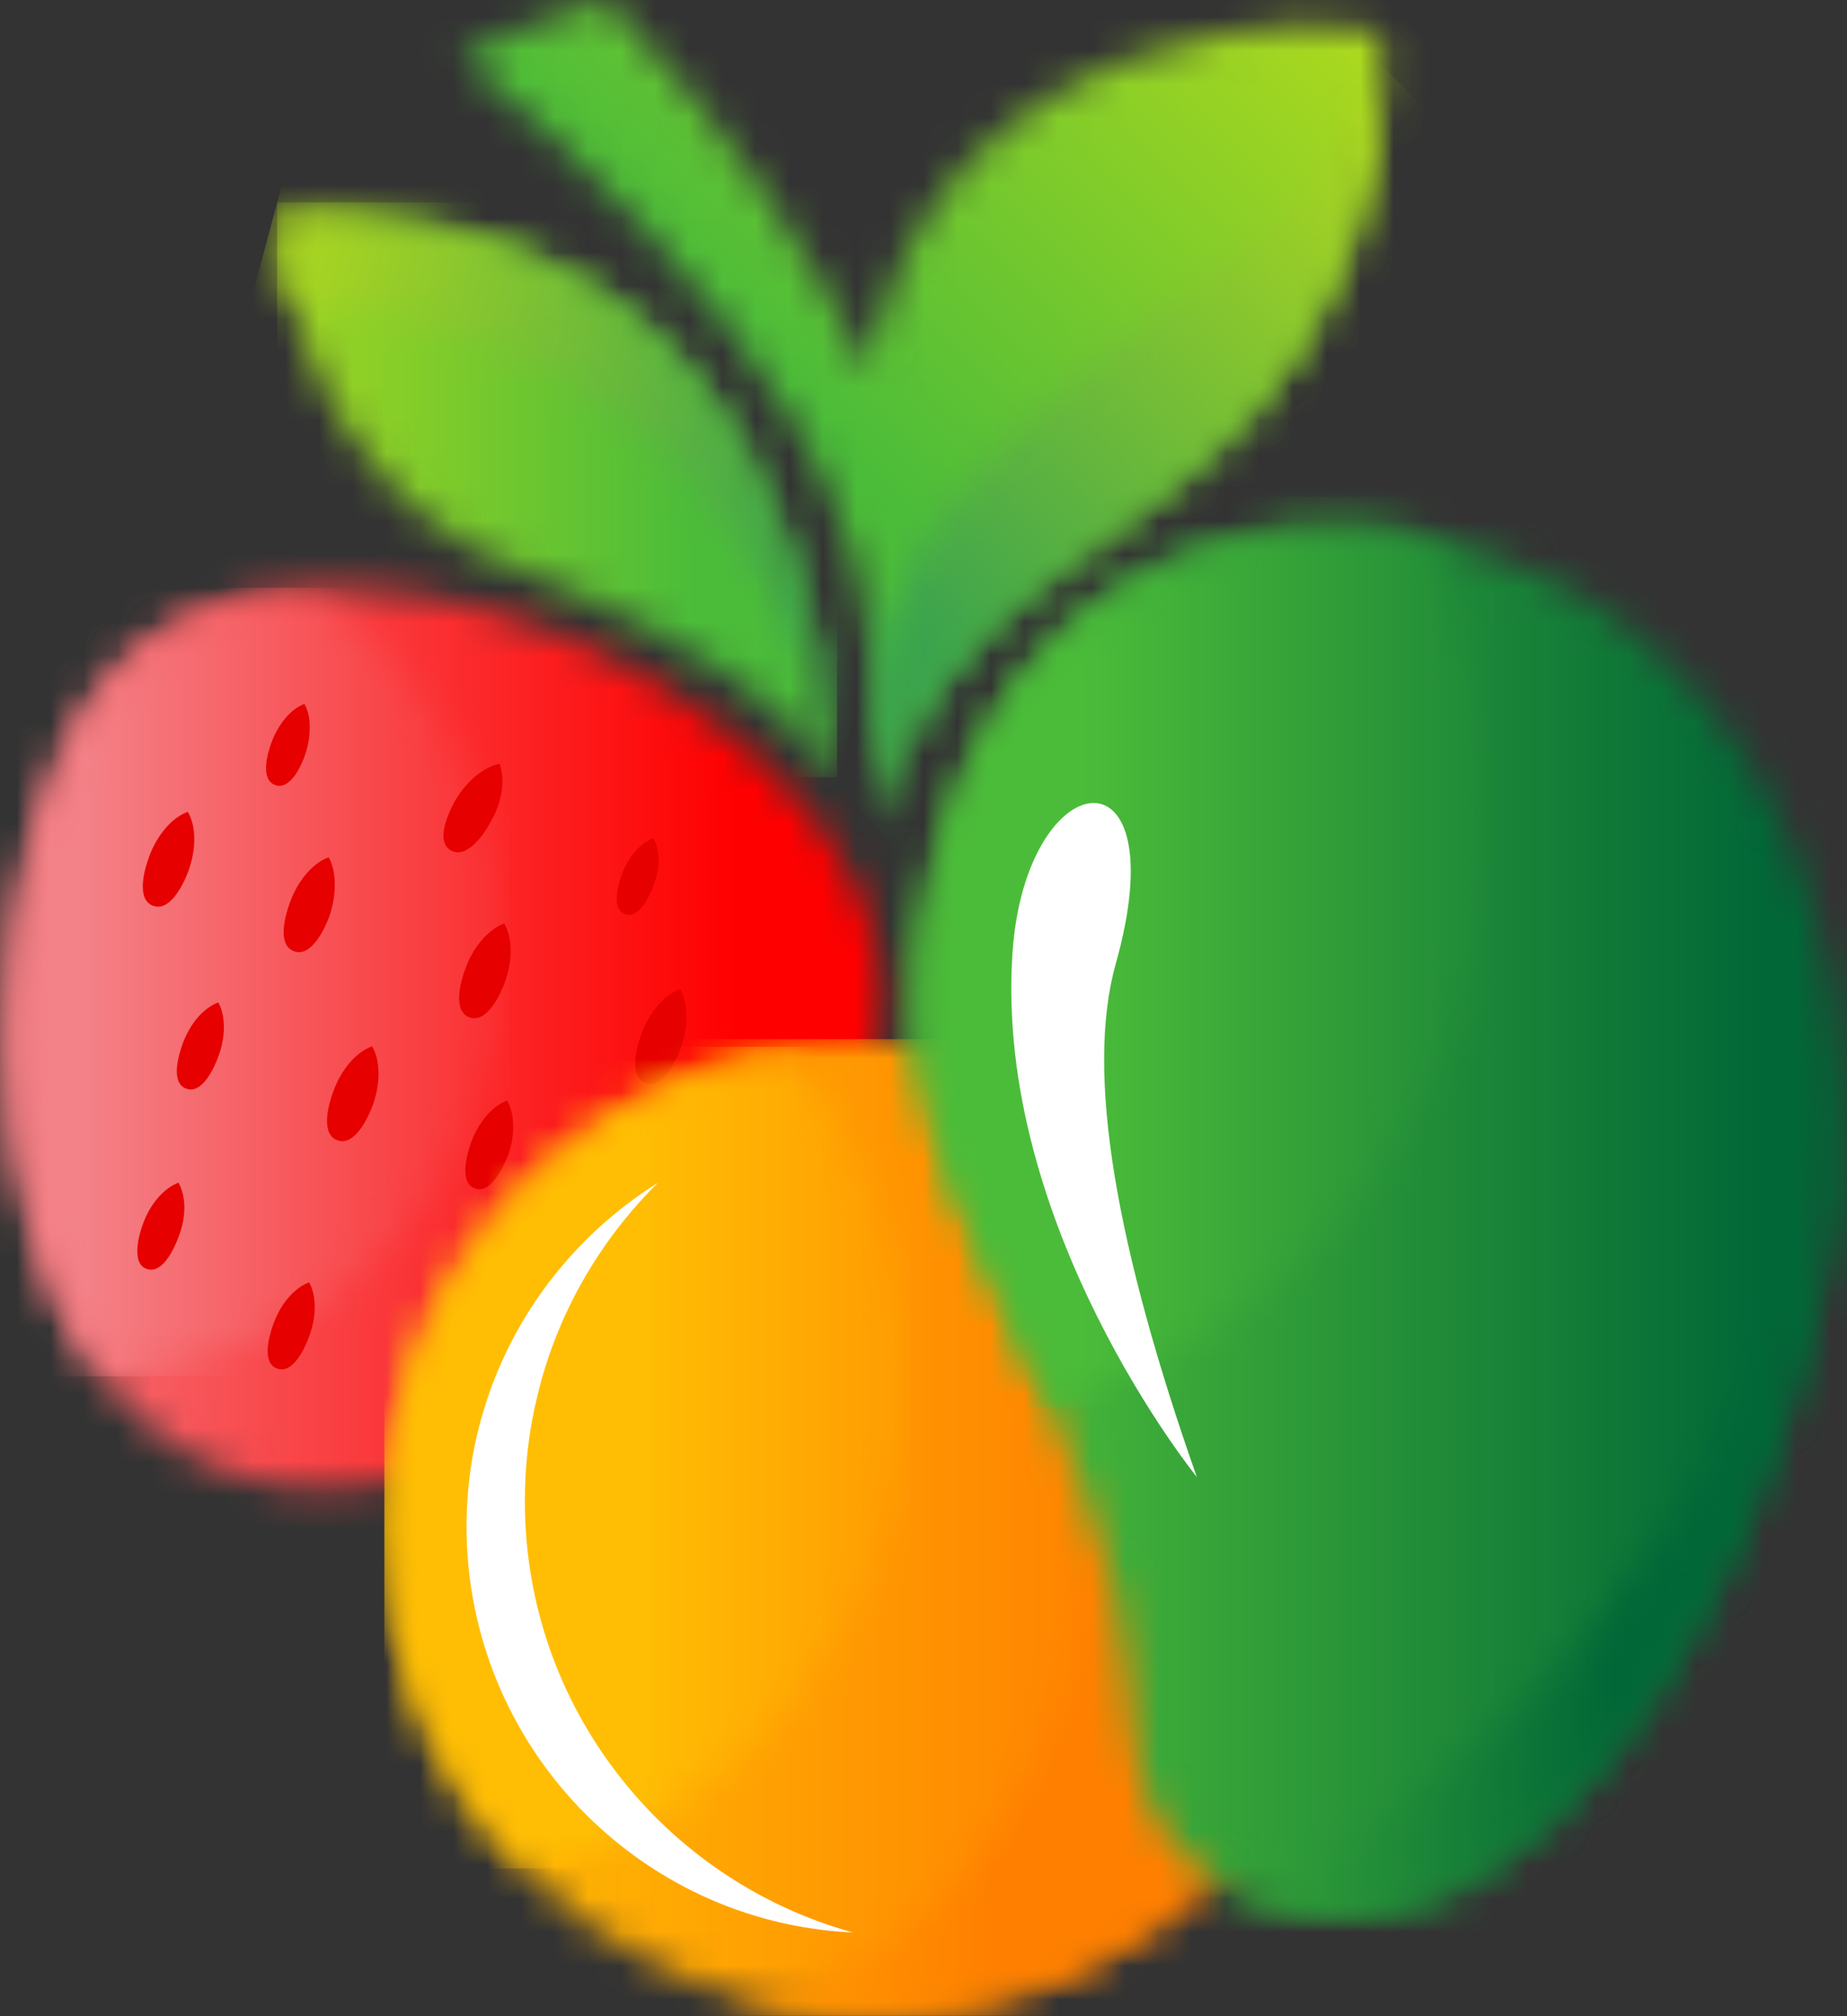 <svg width="55" height="60" viewBox="0 0 55 60" fill="none" xmlns="http://www.w3.org/2000/svg">
<rect x="0" y="0" width="55" height="60" fill="#333333" stroke="none"/>
<mask id="mask0_2_237" style="mask-type:luminance" maskUnits="userSpaceOnUse" x="0" y="17" width="27" height="28">
<path d="M17.857 19.396C14.123 17.598 5.409 15.108 1.981 22.208C-0.862 28.094 -0.677 40.267 6.069 43.525C12.494 46.629 22.222 39.882 25.311 33.458C28.8 26.265 21.607 21.209 17.857 19.396Z" fill="white"/>
</mask>
<g mask="url(#mask0_2_237)">
<path d="M28.8 15.107H-0.862V46.629H28.8V15.107Z" fill="url(#paint0_linear_2_237)"/>
</g>
<mask id="mask1_2_237" style="mask-type:luminance" maskUnits="userSpaceOnUse" x="0" y="17" width="16" height="24">
<path d="M9.066 17.49C6.254 17.705 3.564 18.934 1.981 22.193C-0.355 27.018 -0.647 36.055 3.026 40.958C9.773 40.697 15.183 35.133 15.183 28.325C15.183 23.73 12.724 19.718 9.066 17.49Z" fill="white"/>
</mask>
<g mask="url(#mask1_2_237)">
<path d="M15.183 17.49H-0.647V40.958H15.183V17.49Z" fill="url(#paint1_linear_2_237)"/>
</g>
<path fill-rule="evenodd" clip-rule="evenodd" d="M11.08 31.137C10.634 31.291 10.173 31.798 9.927 32.474C9.789 32.843 9.527 33.75 10.05 33.934C10.557 34.119 10.957 33.273 11.095 32.905C11.341 32.228 11.326 31.552 11.08 31.137ZM15.106 32.751C14.676 32.905 14.261 33.366 14.03 33.996C13.908 34.334 13.662 35.195 14.138 35.364C14.614 35.548 14.983 34.734 15.122 34.395C15.352 33.781 15.322 33.151 15.106 32.751ZM20.255 29.431C19.809 29.6 19.348 30.092 19.102 30.768C18.964 31.137 18.703 32.044 19.225 32.228C19.732 32.413 20.132 31.568 20.27 31.199C20.516 30.523 20.485 29.846 20.255 29.431ZM15.014 27.48C14.568 27.649 14.107 28.14 13.861 28.817C13.723 29.185 13.462 30.092 13.984 30.277C14.492 30.461 14.891 29.616 15.03 29.247C15.275 28.555 15.26 27.895 15.014 27.48ZM9.789 25.512C9.343 25.666 8.882 26.173 8.636 26.849C8.498 27.218 8.236 28.125 8.759 28.309C9.266 28.494 9.666 27.649 9.804 27.28C10.035 26.604 10.019 25.927 9.789 25.512ZM5.593 24.16C5.147 24.314 4.686 24.821 4.44 25.497C4.302 25.866 4.041 26.773 4.563 26.957C5.07 27.141 5.47 26.296 5.608 25.927C5.854 25.251 5.839 24.575 5.593 24.16ZM9.066 20.948C8.682 21.086 8.298 21.516 8.083 22.1C7.96 22.423 7.745 23.192 8.19 23.361C8.636 23.53 8.974 22.792 9.082 22.469C9.282 21.885 9.266 21.301 9.066 20.948ZM14.876 22.73C14.415 22.823 13.892 23.238 13.539 23.852C13.354 24.191 12.955 25.036 13.431 25.312C13.908 25.574 14.43 24.805 14.614 24.452C14.968 23.837 15.045 23.176 14.876 22.73ZM19.456 24.944C19.087 25.082 18.718 25.482 18.518 26.02C18.411 26.311 18.195 27.049 18.61 27.203C19.025 27.357 19.348 26.665 19.456 26.358C19.671 25.835 19.655 25.282 19.456 24.944ZM5.316 35.195C4.901 35.348 4.486 35.794 4.256 36.424C4.133 36.762 3.902 37.592 4.364 37.761C4.84 37.93 5.193 37.147 5.316 36.808C5.562 36.194 5.532 35.579 5.316 35.195ZM9.205 38.161C8.79 38.315 8.375 38.76 8.144 39.39C8.021 39.728 7.775 40.558 8.252 40.727C8.728 40.897 9.082 40.113 9.205 39.775C9.435 39.16 9.42 38.545 9.205 38.161ZM6.5 29.831C6.085 29.985 5.67 30.43 5.439 31.06C5.316 31.399 5.07 32.228 5.547 32.398C6.023 32.567 6.377 31.783 6.5 31.445C6.73 30.83 6.715 30.215 6.5 29.831Z" fill="#E60000"/>
<mask id="mask2_2_237" style="mask-type:luminance" maskUnits="userSpaceOnUse" x="13" y="0" width="29" height="25">
<path d="M13.708 1.691C17.381 4.641 21.254 8.607 23.759 12.741C27.094 18.489 26.018 24.529 26.018 24.529C28.047 17.567 33.211 16.737 37.161 12.403C39.481 9.851 41.218 6.224 41.157 1.091C40.434 0.231 27.663 0.154 25.864 11.05C24.328 7.915 21.853 3.858 18.057 0C16.566 0.43 15.106 0.999 13.708 1.691Z" fill="white"/>
</mask>
<g mask="url(#mask2_2_237)">
<path d="M27.463 38.284L53.482 12.264L27.463 -13.755L1.443 12.264L27.463 38.284Z" fill="url(#paint2_linear_2_237)"/>
</g>
<mask id="mask3_2_237" style="mask-type:luminance" maskUnits="userSpaceOnUse" x="26" y="1" width="16" height="24">
<path d="M26.095 20.21C26.341 22.746 26.018 24.529 26.018 24.529C28.047 17.567 33.211 16.737 37.161 12.403C39.343 9.99 41.018 6.624 41.141 1.937C40.419 3.75 39.128 5.825 36.838 7.469C31.612 11.204 26.387 15.676 26.095 20.21Z" fill="white"/>
</mask>
<g mask="url(#mask3_2_237)">
<path d="M33.58 32.09L52.437 13.232L33.58 -5.625L14.722 13.232L33.58 32.09Z" fill="url(#paint3_linear_2_237)"/>
</g>
<mask id="mask4_2_237" style="mask-type:luminance" maskUnits="userSpaceOnUse" x="8" y="6" width="17" height="18">
<path d="M8.252 6.409C8.252 6.409 8.467 14.723 16.136 17.198C20.409 18.919 23.421 20.963 24.927 23.115C23.928 13.601 19.717 6.025 8.252 6.409Z" fill="white"/>
</mask>
<g mask="url(#mask4_2_237)">
<path d="M24.927 6.024H8.252V23.13H24.927V6.024Z" fill="url(#paint4_linear_2_237)"/>
</g>
<mask id="mask5_2_237" style="mask-type:luminance" maskUnits="userSpaceOnUse" x="8" y="6" width="17" height="18">
<path d="M8.252 6.409C8.252 6.409 8.283 7.5 8.682 8.991C8.682 8.991 21.991 8.914 24.927 23.115C23.928 13.601 19.717 6.025 8.252 6.409Z" fill="white"/>
</mask>
<g mask="url(#mask5_2_237)">
<path d="M29.215 7.162L9.374 1.844L3.979 21.977L23.82 27.295L29.215 7.162Z" fill="url(#paint5_linear_2_237)"/>
</g>
<mask id="mask6_2_237" style="mask-type:luminance" maskUnits="userSpaceOnUse" x="11" y="30" width="30" height="31">
<path d="M25.987 30.922C34.01 30.922 40.526 37.423 40.526 45.461C40.526 53.484 34.025 60 25.987 60C17.965 60 11.448 53.499 11.448 45.461C11.448 37.423 17.95 30.922 25.987 30.922Z" fill="white"/>
</mask>
<g mask="url(#mask6_2_237)">
<path d="M40.526 30.922H11.448V60H40.526V30.922Z" fill="url(#paint6_linear_2_237)"/>
</g>
<mask id="mask7_2_237" style="mask-type:luminance" maskUnits="userSpaceOnUse" x="21" y="31" width="20" height="29">
<path d="M28.831 31.199C35.501 32.52 40.511 38.407 40.511 45.461C40.511 53.483 34.01 60 25.972 60C24.389 60 22.868 59.739 21.438 59.278C30.767 59.984 38.329 41.066 28.831 31.199Z" fill="white"/>
</mask>
<g mask="url(#mask7_2_237)">
<path d="M40.511 31.199H21.438V59.984H40.511V31.199Z" fill="url(#paint7_linear_2_237)"/>
</g>
<mask id="mask8_2_237" style="mask-type:luminance" maskUnits="userSpaceOnUse" x="11" y="31" width="17" height="25">
<path d="M15.583 55.62C13.016 53.007 11.448 49.411 11.448 45.461C11.448 38.33 16.582 32.398 23.359 31.168C25.695 33.811 27.125 37.269 27.125 41.081C27.125 48.151 22.207 54.083 15.583 55.62Z" fill="white"/>
</mask>
<g mask="url(#mask8_2_237)">
<path d="M27.125 31.152H11.448V55.604H27.125V31.152Z" fill="url(#paint8_linear_2_237)"/>
</g>
<path fill-rule="evenodd" clip-rule="evenodd" d="M25.403 57.51C19.778 55.958 15.629 50.809 15.629 44.677C15.629 43.601 15.752 42.556 15.998 41.557C16.582 39.098 17.857 36.916 19.594 35.195C17.12 36.747 15.229 39.16 14.384 42.034C14.061 43.109 13.892 44.262 13.892 45.446C13.908 51.931 19.01 57.218 25.403 57.51Z" fill="white"/>
<mask id="mask9_2_237" style="mask-type:luminance" maskUnits="userSpaceOnUse" x="27" y="15" width="28" height="43">
<path d="M51.884 45.553C49.655 50.886 44.015 59.708 36.746 56.235C32.857 54.375 34.102 50.625 33.165 47.213C30.537 37.608 25.403 34.011 28.047 24.944C33.364 6.793 64.179 16.183 51.884 45.553Z" fill="white"/>
</mask>
<g mask="url(#mask9_2_237)">
<path d="M64.179 6.793H25.403V59.708H64.179V6.793Z" fill="url(#paint9_linear_2_237)"/>
</g>
<mask id="mask10_2_237" style="mask-type:luminance" maskUnits="userSpaceOnUse" x="36" y="28" width="19" height="30">
<path d="M51.884 45.553C49.655 50.886 44.015 59.708 36.746 56.234C36.515 56.127 36.315 56.004 36.115 55.881C42.063 55.989 56.249 42.572 54.297 28.202C55.28 32.812 54.789 38.622 51.884 45.553Z" fill="white"/>
</mask>
<g mask="url(#mask10_2_237)">
<path d="M56.233 28.202H36.1V59.708H56.233V28.202Z" fill="url(#paint10_linear_2_237)"/>
</g>
<mask id="mask11_2_237" style="mask-type:luminance" maskUnits="userSpaceOnUse" x="27" y="15" width="18" height="27">
<path d="M31.274 41.865C28.723 35.855 25.941 32.105 28.047 24.928C30.183 17.628 36.454 14.785 42.386 15.922C43.692 18.427 44.415 21.286 44.415 24.313C44.43 32.628 38.882 39.651 31.274 41.865Z" fill="white"/>
</mask>
<g mask="url(#mask11_2_237)">
<path d="M44.43 14.785H25.957V41.865H44.43V14.785Z" fill="url(#paint11_linear_2_237)"/>
</g>
<path fill-rule="evenodd" clip-rule="evenodd" d="M35.639 43.955C35.639 43.955 29.584 36.486 30.152 28.325C30.552 22.669 35.086 22.055 33.226 28.679C32.304 31.952 33.257 37.178 35.639 43.955Z" fill="white"/>
<defs>
<linearGradient id="paint0_linear_2_237" x1="21.934" y1="30.871" x2="-2.741" y2="30.871" gradientUnits="userSpaceOnUse">
<stop stop-color="#FF0000"/>
<stop offset="1" stop-color="#F38288"/>
</linearGradient>
<linearGradient id="paint1_linear_2_237" x1="21.995" y1="29.232" x2="2.397" y2="29.232" gradientUnits="userSpaceOnUse">
<stop stop-color="#FF0000"/>
<stop offset="1" stop-color="#F38288"/>
</linearGradient>
<linearGradient id="paint2_linear_2_237" x1="25.781" y1="13.95" x2="42.188" y2="-2.457" gradientUnits="userSpaceOnUse">
<stop stop-color="#4BBC39"/>
<stop offset="1" stop-color="#BEDE19"/>
</linearGradient>
<linearGradient id="paint3_linear_2_237" x1="27.561" y1="19.258" x2="44.133" y2="2.685" gradientUnits="userSpaceOnUse">
<stop stop-color="#3AA34E"/>
<stop offset="1" stop-color="#BEDE19"/>
</linearGradient>
<linearGradient id="paint4_linear_2_237" x1="20.613" y1="14.571" x2="3.795" y2="14.571" gradientUnits="userSpaceOnUse">
<stop stop-color="#4BBC39"/>
<stop offset="1" stop-color="#BEDE19"/>
</linearGradient>
<linearGradient id="paint5_linear_2_237" x1="24.503" y1="16.69" x2="4.552" y2="11.344" gradientUnits="userSpaceOnUse">
<stop stop-color="#3AA34E"/>
<stop offset="1" stop-color="#BEDE19"/>
</linearGradient>
<linearGradient id="paint6_linear_2_237" x1="12.785" y1="45.456" x2="34.02" y2="45.456" gradientUnits="userSpaceOnUse">
<stop stop-color="#FFBE04"/>
<stop offset="1" stop-color="#FF7F00"/>
</linearGradient>
<linearGradient id="paint7_linear_2_237" x1="12.622" y1="45.597" x2="29.678" y2="45.597" gradientUnits="userSpaceOnUse">
<stop stop-color="#FFBE04"/>
<stop offset="1" stop-color="#FF7F00"/>
</linearGradient>
<linearGradient id="paint8_linear_2_237" x1="18.887" y1="43.389" x2="33.821" y2="43.389" gradientUnits="userSpaceOnUse">
<stop stop-color="#FFBE04"/>
<stop offset="1" stop-color="#FF7F00"/>
</linearGradient>
<linearGradient id="paint9_linear_2_237" x1="52.541" y1="33.251" x2="29.334" y2="33.251" gradientUnits="userSpaceOnUse">
<stop stop-color="#016737"/>
<stop offset="1" stop-color="#4BBC39"/>
</linearGradient>
<linearGradient id="paint10_linear_2_237" x1="48.05" y1="43.959" x2="32.329" y2="43.959" gradientUnits="userSpaceOnUse">
<stop stop-color="#016737"/>
<stop offset="1" stop-color="#4BBC39"/>
</linearGradient>
<linearGradient id="paint11_linear_2_237" x1="52.711" y1="28.328" x2="32.145" y2="28.328" gradientUnits="userSpaceOnUse">
<stop stop-color="#016737"/>
<stop offset="1" stop-color="#4BBC39"/>
</linearGradient>
</defs>
</svg>
